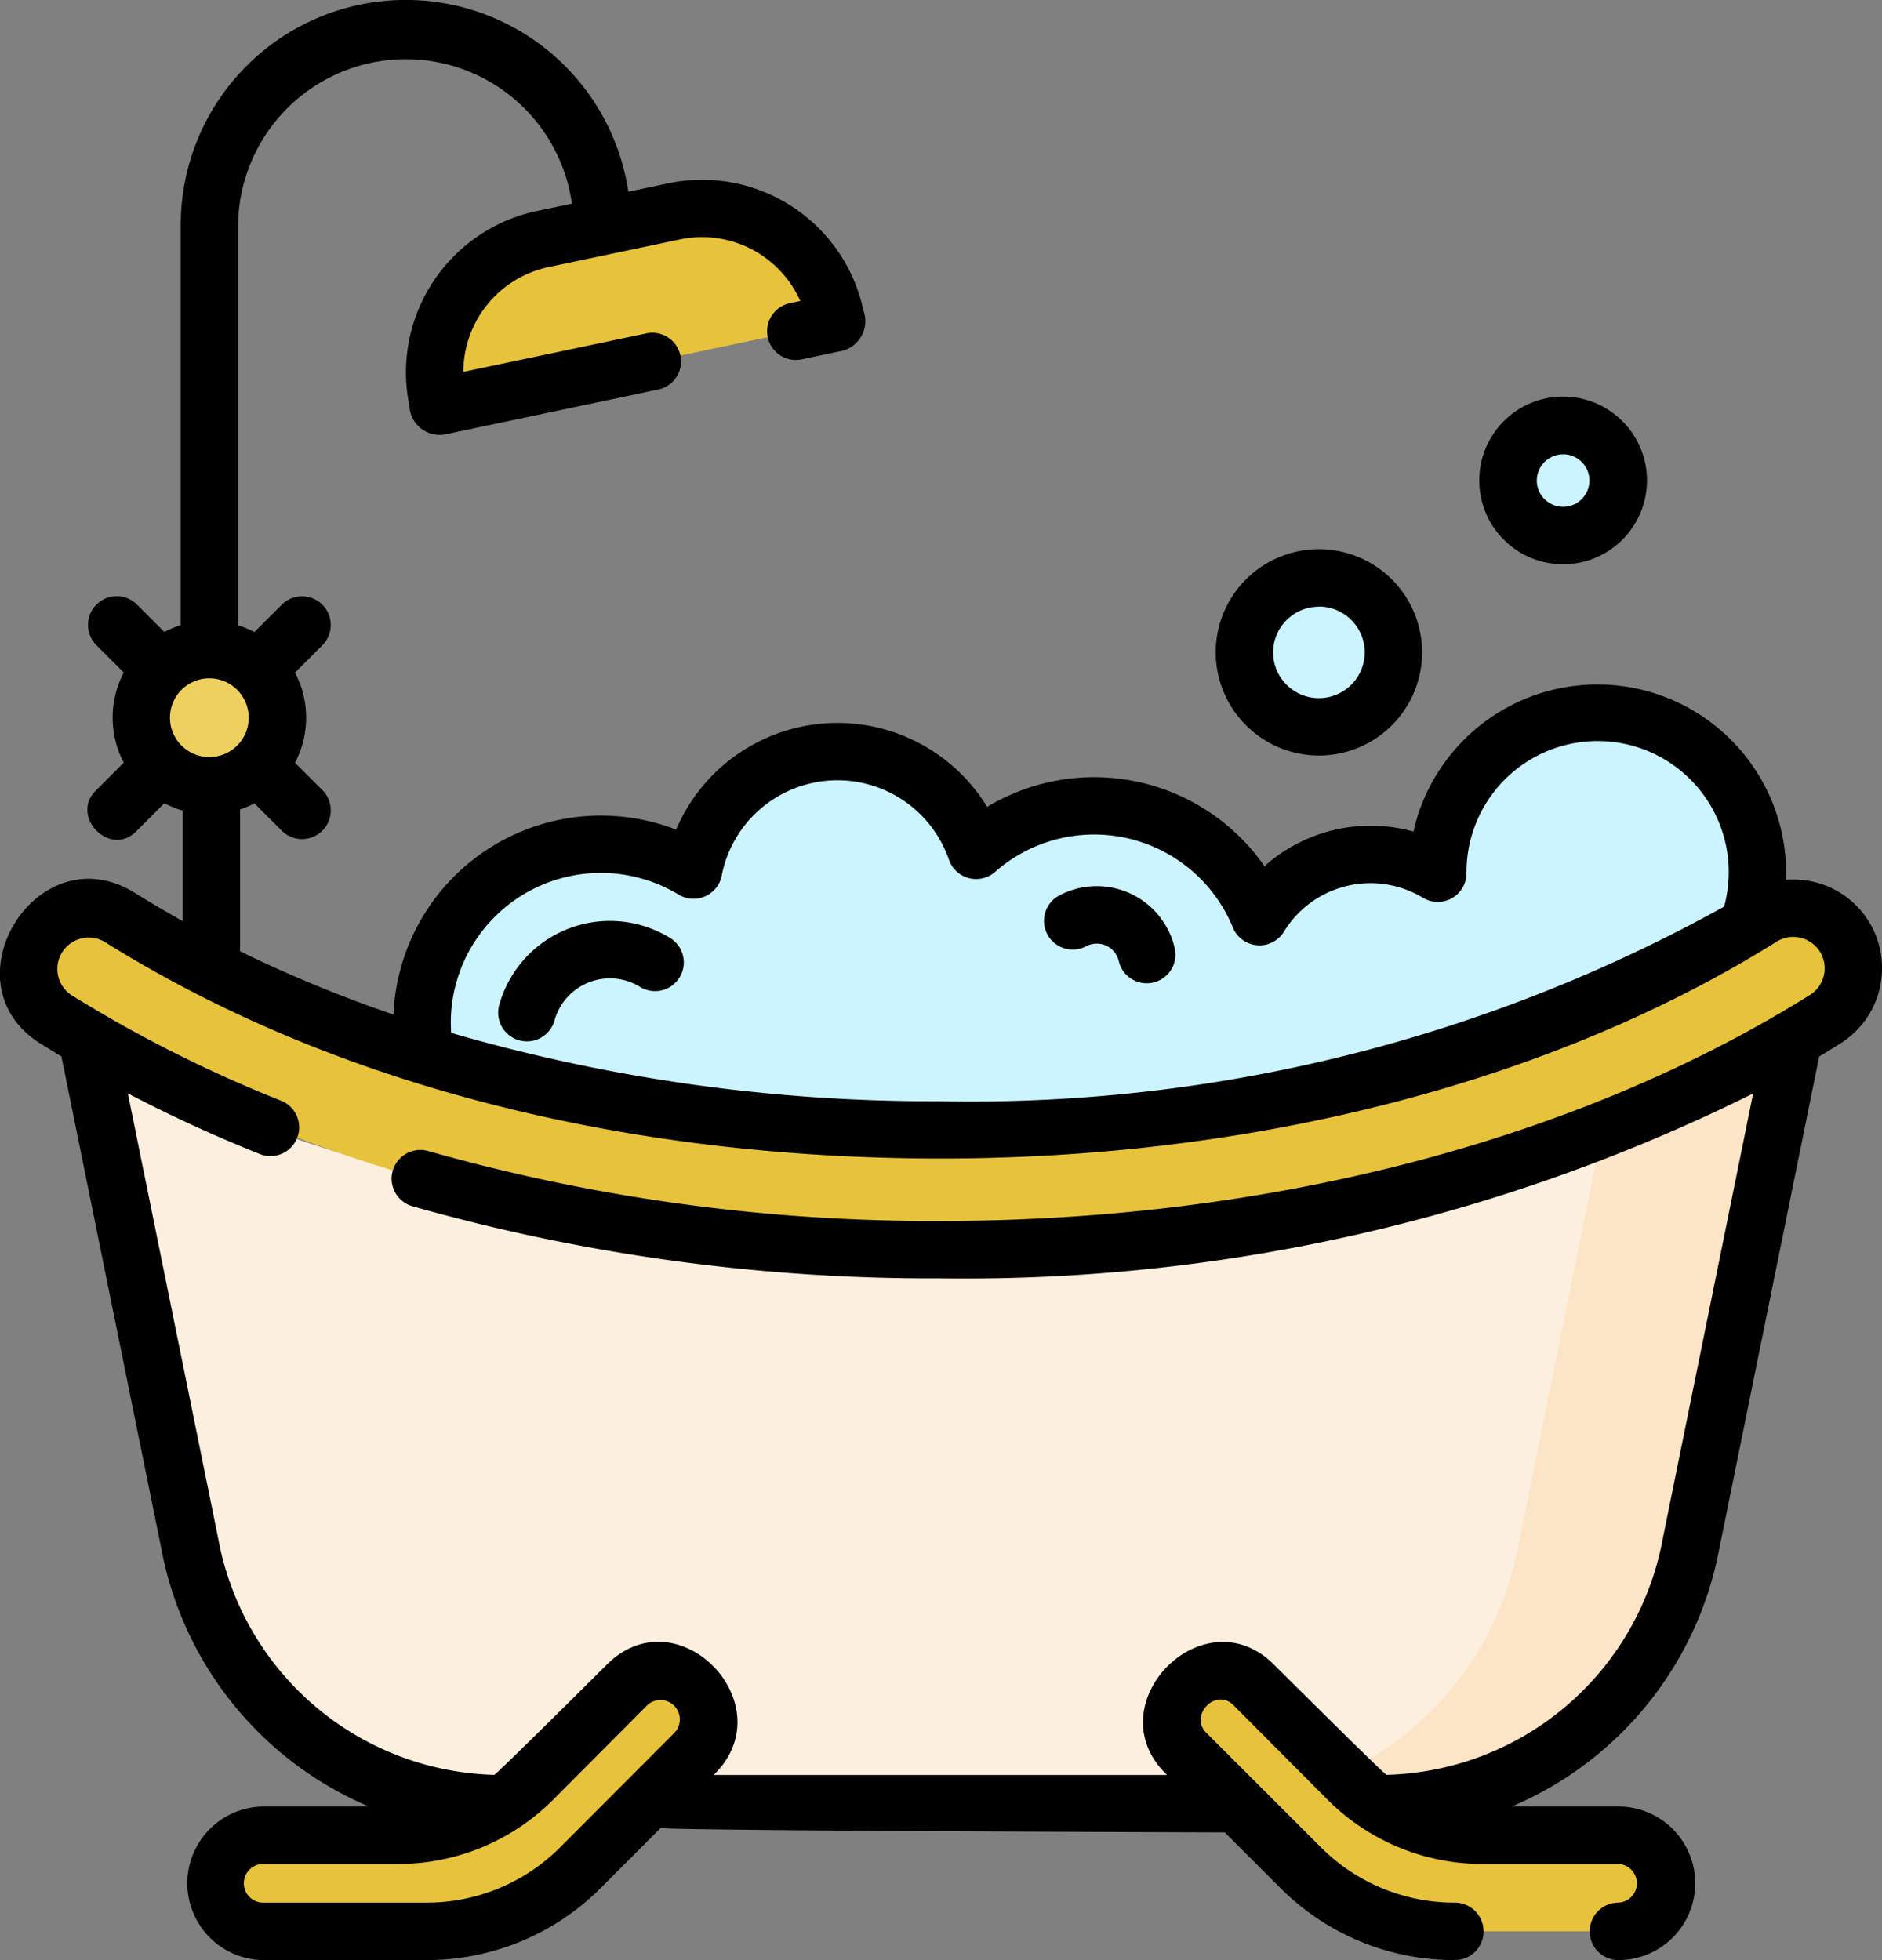 <svg xmlns="http://www.w3.org/2000/svg" width="44.883" height="46.752" viewBox="0 0 44.883 46.752">
  <rect x="0" y="0" width="44.883" height="46.752" fill="#808080" stroke="none"/>
  <g id="bathtube" transform="translate(-10.235 0)">
    <path id="Path_43" data-name="Path 43" d="M120.534,194.271a4.265,4.265,0,0,1,6.4-4.43c.02-.1.043-.2.073-.3a3.5,3.5,0,0,1,6.666-.169,4.262,4.262,0,0,1,6.755,1.58,3.1,3.1,0,0,1,4.253-1.038,3.812,3.812,0,1,1,7.472,1.041s-3.716,5.8-17.412,5.8C122.6,196.756,120.534,194.271,120.534,194.271Z" transform="translate(-100.161 -169.088)" fill="#cbf4ff"/>
    <path id="Path_44" data-name="Path 44" d="M73.983,272.61l-2.421,11.929a7.535,7.535,0,0,1-7.394,6.2H43.158a7.535,7.535,0,0,1-7.394-6.2L33.344,272.61s6.531,4.51,19.68,4.51S73.983,272.61,73.983,272.61Z" transform="translate(-20.999 -247.717)" fill="#fcefde"/>
    <path id="Path_45" data-name="Path 45" d="M335.344,274.52l-2.033,10.019a7.535,7.535,0,0,1-7.394,6.2h4.109a7.535,7.535,0,0,0,7.394-6.2l2.421-11.929A28.017,28.017,0,0,1,335.344,274.52Z" transform="translate(-286.858 -247.717)" fill="#fce4c6"/>
    <path id="Path_46" data-name="Path 46" d="M39.235,245.389c-7.943,0-15.435-1.951-21.1-5.495a1.433,1.433,0,1,1,1.521-2.43c5.4,3.378,12.486,5.067,19.575,5.067s14.178-1.689,19.575-5.067a1.433,1.433,0,1,1,1.521,2.43C54.67,243.438,47.178,245.389,39.235,245.389Z" transform="translate(-6.571 -215.583)" fill="#e7c33c"/>
    <path id="Path_47" data-name="Path 47" d="M133.431,57.34,124.1,59.3a.075.075,0,0,1-.089-.058,3.32,3.32,0,0,1,2.565-3.932l2.985-.628a3.32,3.32,0,0,1,3.932,2.565h0A.075.075,0,0,1,133.431,57.34Z" transform="translate(-103.318 -49.627)" fill="#e7c33c"/>
    <circle id="Ellipse_2" data-name="Ellipse 2" cx="1.624" cy="1.624" r="1.624" transform="translate(12.928 17.117) rotate(-45)" fill="#eed05e"/>
    <path id="Path_48" data-name="Path 48" d="M74.019,438.817l2.027-2.027a1.147,1.147,0,0,1,1.621,1.621l-2.73,2.73a5.212,5.212,0,0,1-3.685,1.526H67.347a1.147,1.147,0,0,1,0-2.293H70.6a4.508,4.508,0,0,0,3.234-1.368Z" transform="translate(-50.855 -396.601)" fill="#e7c33c"/>
    <path id="Path_49" data-name="Path 49" d="M320.264,438.817l-2.027-2.027a1.147,1.147,0,0,0-1.621,1.621l2.73,2.73a5.212,5.212,0,0,0,3.685,1.526h3.905a1.147,1.147,0,0,0,0-2.293h-3.253a4.508,4.508,0,0,1-3.234-1.368Z" transform="translate(-278.1 -396.601)" fill="#e7c33c"/>
    <circle id="Ellipse_3" data-name="Ellipse 3" cx="1.777" cy="1.777" r="1.777" transform="translate(39.913 13.786)" fill="#cbf4ff"/>
    <circle id="Ellipse_4" data-name="Ellipse 4" cx="1.312" cy="1.312" r="1.312" transform="translate(46.2 10.151)" fill="#cbf4ff"/>
    <path id="Path_50" data-name="Path 50" d="M54.8,21.973a2.108,2.108,0,0,0-1.8-.994c-.057,0-.114,0-.171.008a4.5,4.5,0,0,0-8.813-1.435q-.041.14-.072.283a3.8,3.8,0,0,0-3.553.825,4.949,4.949,0,0,0-6.614-1.414,4.182,4.182,0,0,0-7.418.543q-.2-.08-.416-.141A4.953,4.953,0,0,0,19.619,24.2,31.7,31.7,0,0,1,15.96,22.69V19.307a2.289,2.289,0,0,0,.343-.145l.67.67a.685.685,0,0,0,.968-.968l-.67-.67a2.316,2.316,0,0,0,0-2.151l.67-.67a.685.685,0,0,0-.968-.968l-.67.67a2.294,2.294,0,0,0-.39-.16V5.367a4,4,0,0,1,7.961-.51l-.834.176A3.934,3.934,0,0,0,20,9.687a.721.721,0,0,0,.842.676l5.111-1.076a.685.685,0,0,0-.282-1.34l-4.386.923a2.564,2.564,0,0,1,2.033-2.5l3.132-.659A2.562,2.562,0,0,1,29.32,7.179l-.267.056a.685.685,0,0,0,.282,1.34l.992-.209a.73.73,0,0,0,.5-.958,3.934,3.934,0,0,0-4.654-3.036l-.953.2a5.367,5.367,0,0,0-10.675.793v9.547a2.3,2.3,0,0,0-.391.161l-.67-.67a.685.685,0,0,0-.968.968l.67.67a2.319,2.319,0,0,0,0,2.15l-.67.67c-.613.613.341,1.6.968.968l.67-.67a2.3,2.3,0,0,0,.438.175v2.636q-.581-.325-1.138-.671C11.127,19.847,8.9,23.45,11.2,24.892c.166.1.334.206.5.307l2.386,11.759a8.355,8.355,0,0,0,4.945,6.131H16.492a1.832,1.832,0,0,0,0,3.663H20.4a5.858,5.858,0,0,0,4.17-1.727L25.992,43.6c.106.067,13.452.107,13.452.107l1.318,1.318a5.857,5.857,0,0,0,4.169,1.727.685.685,0,0,0,0-1.37,4.5,4.5,0,0,1-3.2-1.326L39,41.327c-.408-.408.226-1.08.653-.653l2.2,2.21a5.222,5.222,0,0,0,3.726,1.575h3.253a.462.462,0,0,1,0,.923.685.685,0,0,0,0,1.37,1.831,1.831,0,0,0,0-3.663H46.289a8.355,8.355,0,0,0,4.945-6.131L53.62,25.2q.254-.152.5-.308A2.12,2.12,0,0,0,54.8,21.973ZM14.563,17.782a.939.939,0,1,1,1.329,0,.94.94,0,0,1-1.329,0Zm6.564,5.62a3.58,3.58,0,0,1,5.293-2.063.685.685,0,0,0,1.027-.454c.017-.089.037-.169.058-.243a2.813,2.813,0,0,1,5.361-.136.685.685,0,0,0,1.1.29,3.577,3.577,0,0,1,5.671,1.326.685.685,0,0,0,1.218.1,2.42,2.42,0,0,1,3.315-.808.685.685,0,0,0,1.039-.59,3.127,3.127,0,1,1,6.144.8,37.051,37.051,0,0,1-18.686,4.643,41.244,41.244,0,0,1-11.672-1.63A3.549,3.549,0,0,1,21.127,23.4ZM23.6,44.056a4.5,4.5,0,0,1-3.2,1.326H16.491a.462.462,0,0,1,0-.923h3.253a5.221,5.221,0,0,0,3.726-1.575l2.2-2.21a.462.462,0,0,1,.653.653ZM53.4,23.731c-5.554,3.476-12.917,5.391-20.733,5.391a44.106,44.106,0,0,1-12.229-1.67.685.685,0,0,0-.38,1.316,45.478,45.478,0,0,0,12.608,1.724,42.272,42.272,0,0,0,19.379-4.41l-2.152,10.6A6.879,6.879,0,0,1,43.3,42.334c-.165-.122-2.683-2.629-2.683-2.629-1.692-1.692-4.286.98-2.548,2.632H27.255c1.716-1.669-.851-4.328-2.548-2.632,0,0-2.518,2.507-2.683,2.629a6.879,6.879,0,0,1-6.587-5.648L13.284,26.08a34.316,34.316,0,0,0,3.146,1.446.685.685,0,0,0,.509-1.272,31.558,31.558,0,0,1-5.008-2.523.749.749,0,0,1,.794-1.269c5.894,3.689,13.05,5.171,19.939,5.171,7.53,0,14.611-1.837,19.939-5.171A.749.749,0,0,1,53.4,23.731Z"/>
    <path id="Path_51" data-name="Path 51" d="M330.217,148.4a2.461,2.461,0,1,0-2.461-2.461A2.464,2.464,0,0,0,330.217,148.4Zm0-3.553a1.092,1.092,0,1,1-1.092,1.092A1.093,1.093,0,0,1,330.217,144.85Z" transform="translate(-288.528 -130.379)"/>
    <path id="Path_52" data-name="Path 52" d="M398.6,107.664a2,2,0,1,0-2-2A2,2,0,0,0,398.6,107.664Zm0-2.624a.627.627,0,1,1-.627.627A.628.628,0,0,1,398.6,105.041Z" transform="translate(-351.087 -94.205)"/>
    <path id="Path_53" data-name="Path 53" d="M144.486,240.941a2.74,2.74,0,0,0-4.052,1.58.685.685,0,1,0,1.315.382,1.371,1.371,0,0,1,2.028-.79.685.685,0,1,0,.709-1.172Z" transform="translate(-118.285 -218.578)"/>
    <path id="Path_54" data-name="Path 54" d="M283.758,232.915a.538.538,0,0,1,.781.343.685.685,0,1,0,1.33-.327,1.907,1.907,0,0,0-2.772-1.216.685.685,0,0,0,.66,1.2Z" transform="translate(-247.625 -210.342)"/>
  </g>
</svg>
